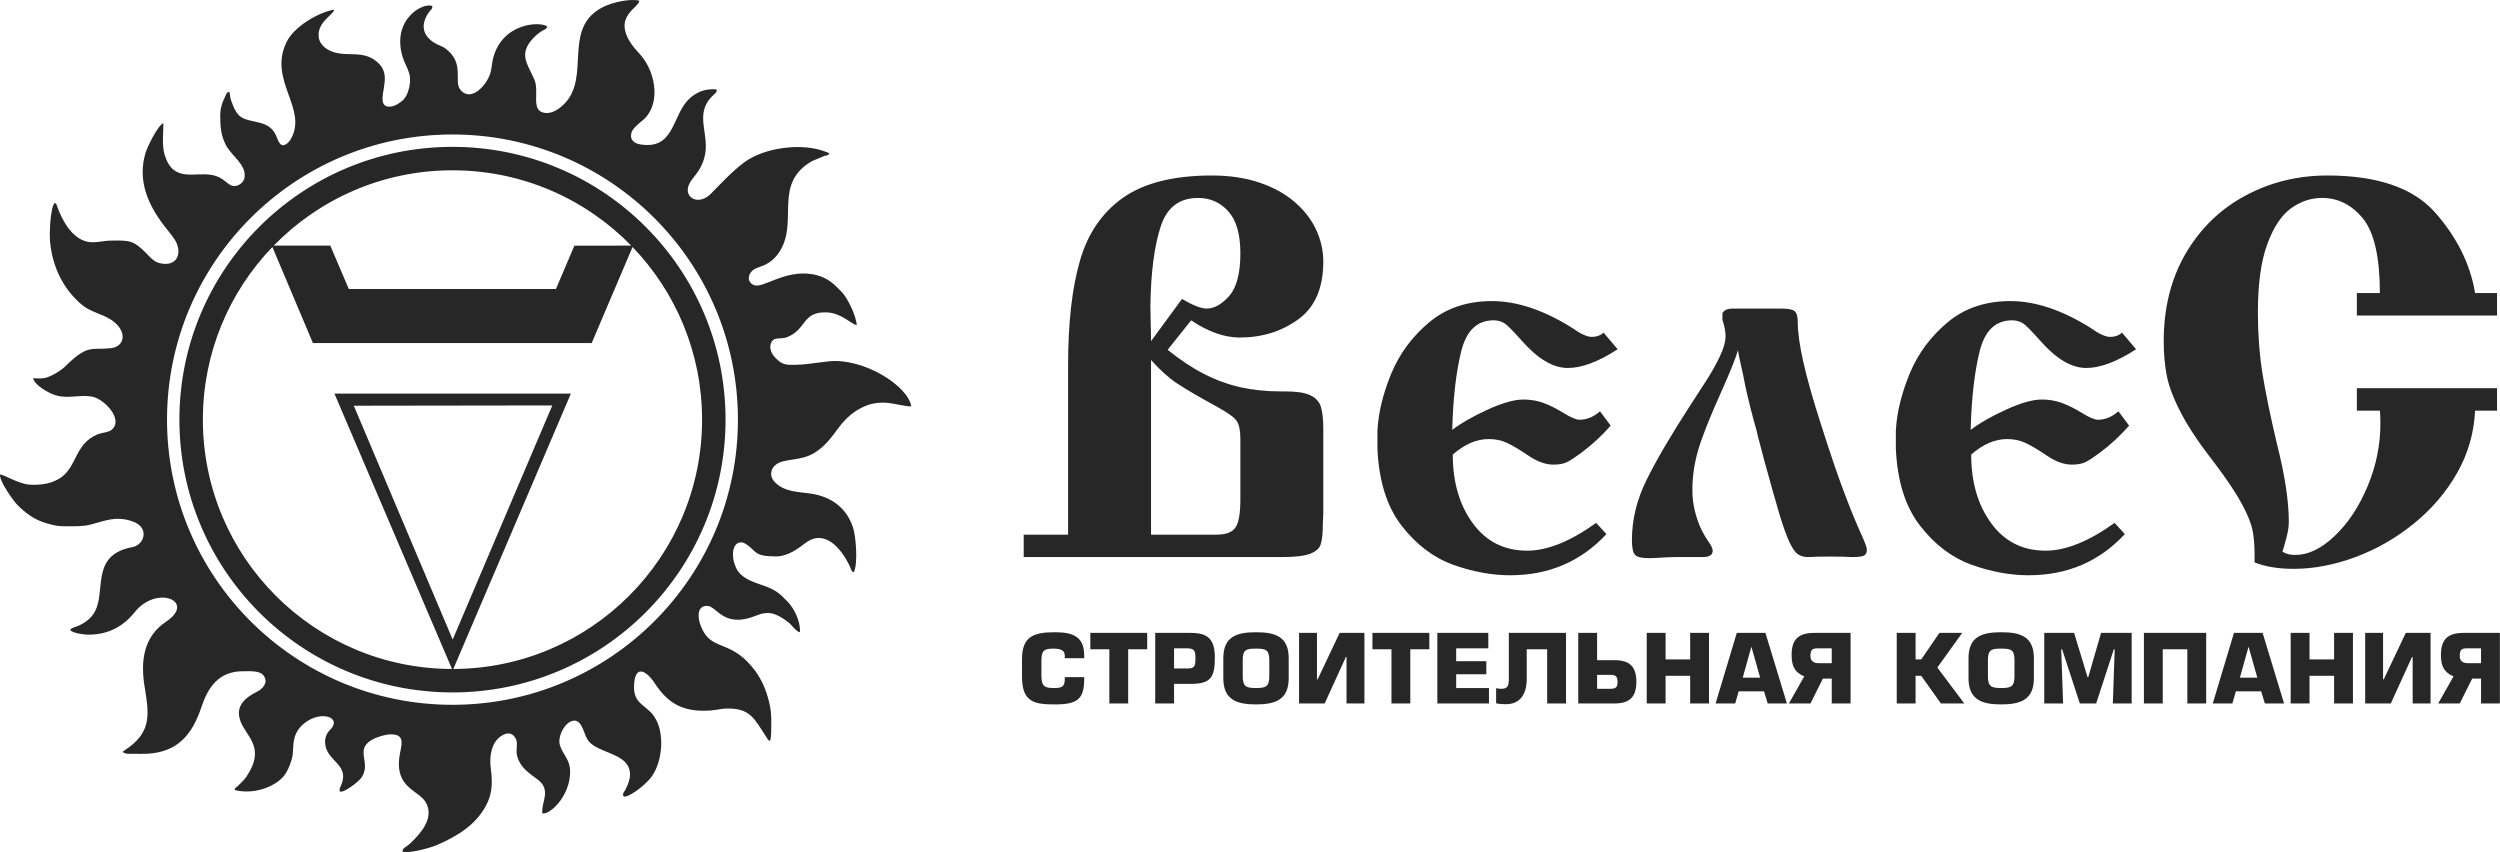 <svg width="311" height="106" viewBox="0 0 311 106" fill="none" xmlns="http://www.w3.org/2000/svg">
<path fill-rule="evenodd" clip-rule="evenodd" d="M132.871 66.509V45.445C132.871 40.159 133.36 35.826 134.347 32.424C135.323 29.034 137.12 26.419 139.727 24.579C142.345 22.751 146.027 21.831 150.764 21.831C152.938 21.831 154.879 22.119 156.61 22.695C158.329 23.261 159.793 24.058 160.98 25.067C162.178 26.075 163.088 27.227 163.698 28.513C164.308 29.809 164.618 31.15 164.618 32.546C164.618 35.826 163.576 38.231 161.502 39.727C159.427 41.234 156.998 41.988 154.225 41.988C152.317 41.988 150.298 41.278 148.179 39.849L145.251 43.517C146.815 44.769 148.324 45.777 149.788 46.519C151.252 47.273 152.761 47.827 154.302 48.17C155.844 48.514 157.508 48.691 159.305 48.691H159.904C161.291 48.691 162.322 48.846 162.999 49.168C163.676 49.489 164.12 49.966 164.319 50.608C164.519 51.262 164.618 52.171 164.618 53.346V63.916C164.618 64.15 164.607 64.404 164.585 64.659C164.563 64.925 164.552 65.269 164.552 65.712C164.53 66.621 164.441 67.308 164.275 67.773C164.12 68.238 163.676 68.615 162.966 68.892C162.245 69.169 161.069 69.302 159.438 69.302H127.348V66.509H132.871ZM143.188 66.509H151.363C152.472 66.509 153.237 66.232 153.659 65.667C154.092 65.102 154.302 63.905 154.302 62.066V54.553C154.302 53.556 154.147 52.824 153.848 52.37C153.548 51.916 152.738 51.34 151.43 50.619C149.1 49.345 147.414 48.359 146.36 47.65C145.318 46.952 144.264 45.988 143.188 44.78V66.509ZM143.188 42.442L147.037 37.19C148.401 37.987 149.433 38.386 150.109 38.386C151.052 38.386 151.984 37.865 152.916 36.813C153.837 35.76 154.302 33.998 154.302 31.504C154.302 29.145 153.803 27.404 152.805 26.297C151.807 25.178 150.553 24.623 149.033 24.623C146.682 24.623 145.129 25.832 144.363 28.258C143.587 30.685 143.176 33.91 143.11 37.932C143.11 38.519 143.121 39.25 143.143 40.126C143.176 41.001 143.188 41.776 143.188 42.442ZM199.493 41.389L201.235 43.45C198.839 45.001 196.776 45.777 195.035 45.777C193.182 45.777 191.263 44.624 189.255 42.32C188.501 41.466 187.891 40.835 187.447 40.436C186.992 40.048 186.438 39.849 185.795 39.849C183.742 39.849 182.4 41.145 181.768 43.738C181.125 46.342 180.758 49.589 180.658 53.479C181.723 52.658 183.177 51.816 185.029 50.974C186.882 50.121 188.379 49.7 189.51 49.7C190.365 49.7 191.163 49.833 191.906 50.087C192.761 50.398 193.637 50.83 194.524 51.384C195.423 51.938 196.077 52.215 196.499 52.215C197.408 52.215 198.251 51.86 199.039 51.162L200.37 52.947C199.272 54.199 198.052 55.329 196.699 56.337C195.978 56.869 195.412 57.246 194.979 57.467C194.558 57.689 193.97 57.8 193.238 57.8C192.273 57.8 191.23 57.423 190.12 56.67C188.989 55.905 188.091 55.373 187.414 55.074C186.748 54.764 186.005 54.62 185.195 54.62C183.676 54.62 182.189 55.263 180.725 56.548C180.725 59.983 181.557 62.842 183.221 65.102C184.885 67.374 187.137 68.504 189.987 68.504C192.495 68.504 195.356 67.352 198.562 65.047L199.837 66.443C196.665 69.856 192.672 71.563 187.858 71.563C185.55 71.563 183.177 71.119 180.736 70.244C178.307 69.357 176.177 67.739 174.358 65.39C172.528 63.03 171.53 59.839 171.352 55.817V53.545C171.474 51.295 172.062 48.924 173.082 46.453C174.114 43.971 175.689 41.854 177.797 40.092C179.915 38.331 182.5 37.455 185.583 37.455C188.701 37.455 192.029 38.563 195.578 40.791C196.61 41.533 197.431 41.91 198.03 41.91C198.607 41.91 199.094 41.733 199.493 41.389ZM216.199 43.572C215.933 44.514 215.289 46.132 214.269 48.414C212.738 51.805 211.74 54.331 211.252 55.983C210.775 57.645 210.531 59.296 210.531 60.947C210.531 62.631 210.908 64.293 211.673 65.922C211.928 66.432 212.228 66.931 212.561 67.418C212.893 67.895 213.06 68.26 213.06 68.504C213.06 69.036 212.639 69.302 211.795 69.302C211.44 69.302 210.864 69.302 210.076 69.302C209.277 69.302 208.678 69.302 208.268 69.302C207.924 69.302 207.391 69.324 206.692 69.369C205.983 69.413 205.472 69.435 205.14 69.435C204.252 69.435 203.676 69.302 203.409 69.036C203.143 68.77 203.01 68.149 203.01 67.174C203.01 64.648 203.62 62.155 204.829 59.706C206.038 57.257 207.847 54.166 210.264 50.431C210.93 49.411 211.584 48.392 212.239 47.384C212.893 46.375 213.459 45.367 213.936 44.37C214.413 43.383 214.657 42.52 214.657 41.776C214.657 41.245 214.524 40.58 214.269 39.782V38.985C214.435 38.585 214.89 38.386 215.6 38.386H221.579C222.455 38.386 223.021 38.497 223.265 38.718C223.52 38.94 223.642 39.405 223.642 40.126C223.642 42.597 224.596 46.808 226.515 52.747C227.78 56.725 228.811 59.728 229.599 61.756C230.376 63.783 231.019 65.324 231.507 66.388C231.995 67.451 232.239 68.116 232.239 68.382C232.239 68.77 232.106 69.014 231.84 69.136C231.573 69.246 231.085 69.302 230.364 69.302C229.71 69.257 228.8 69.235 227.636 69.235C226.493 69.235 225.606 69.257 224.973 69.302C224.43 69.302 223.997 69.18 223.653 68.947C223.321 68.715 222.977 68.216 222.61 67.44C222.245 66.654 221.845 65.557 221.413 64.138C220.98 62.72 220.303 60.315 219.382 56.935C219.172 56.093 219.005 55.451 218.883 55.03C218.761 54.597 218.639 54.121 218.529 53.6C217.996 51.75 217.531 49.91 217.131 48.082C216.92 46.996 216.765 46.22 216.654 45.766C216.432 44.824 216.277 44.093 216.199 43.572ZM263.986 41.389L265.728 43.45C263.331 45.001 261.268 45.777 259.527 45.777C257.675 45.777 255.755 44.624 253.748 42.32C252.993 41.466 252.383 40.835 251.94 40.436C251.485 40.048 250.93 39.849 250.287 39.849C248.235 39.849 246.892 41.145 246.26 43.738C245.617 46.342 245.251 49.589 245.151 53.479C246.216 52.658 247.669 51.816 249.521 50.974C251.374 50.121 252.871 49.7 254.003 49.7C254.857 49.7 255.655 49.833 256.398 50.087C257.253 50.398 258.129 50.83 259.017 51.384C259.915 51.938 260.569 52.215 260.991 52.215C261.901 52.215 262.744 51.86 263.531 51.162L264.862 52.947C263.764 54.199 262.544 55.329 261.191 56.337C260.47 56.869 259.904 57.246 259.471 57.467C259.05 57.689 258.462 57.8 257.73 57.8C256.765 57.8 255.722 57.423 254.613 56.67C253.482 55.905 252.583 55.373 251.906 55.074C251.241 54.764 250.498 54.62 249.688 54.62C248.168 54.62 246.682 55.263 245.217 56.548C245.217 59.983 246.05 62.842 247.713 65.102C249.377 67.374 251.629 68.504 254.48 68.504C256.987 68.504 259.848 67.352 263.054 65.047L264.33 66.443C261.158 69.856 257.164 71.563 252.35 71.563C250.043 71.563 247.669 71.119 245.228 70.244C242.799 69.357 240.669 67.739 238.851 65.39C237.02 63.03 236.022 59.839 235.844 55.817V53.545C235.967 51.295 236.554 48.924 237.575 46.453C238.606 43.971 240.181 41.854 242.289 40.092C244.407 38.331 246.992 37.455 250.076 37.455C253.193 37.455 256.521 38.563 260.07 40.791C261.102 41.533 261.923 41.91 262.522 41.91C263.099 41.91 263.587 41.733 263.986 41.389ZM310.63 39.25H293.193V36.458H296.055C296.055 32.014 295.356 28.934 293.969 27.205C292.572 25.488 290.874 24.623 288.855 24.623C287.491 24.623 286.205 25.056 285.006 25.909C283.809 26.773 282.821 28.269 282.045 30.386C281.268 32.502 280.88 35.35 280.88 38.918C280.88 41.544 281.068 44.048 281.446 46.431C281.823 48.813 282.433 51.761 283.265 55.273C284.241 59.141 284.729 62.354 284.729 64.914C284.729 65.202 284.707 65.523 284.652 65.867C284.596 66.221 284.518 66.565 284.43 66.908C284.341 67.252 284.263 67.518 284.208 67.706C284.153 67.917 284.108 68.105 284.053 68.249C284.008 68.393 283.964 68.526 283.931 68.626C284.363 68.903 284.896 69.036 285.539 69.036C287.147 69.036 288.778 68.249 290.431 66.676C292.095 65.102 293.459 63.041 294.524 60.504C295.589 57.966 296.121 55.362 296.121 52.68C296.121 51.96 296.099 51.428 296.055 51.085H293.193V48.292H310.63V51.085H307.902C307.768 53.855 307.025 56.437 305.661 58.841C304.297 61.235 302.499 63.34 300.281 65.135C298.063 66.942 295.633 68.327 293.015 69.302C290.387 70.277 287.824 70.764 285.328 70.764C283.442 70.764 281.823 70.499 280.469 69.967V69.036C280.469 67.883 280.392 66.875 280.226 66.022C280.07 65.169 279.627 64.06 278.905 62.72C278.185 61.368 277.042 59.661 275.489 57.601C273.658 55.263 272.272 53.201 271.34 51.417C270.409 49.644 269.821 48.093 269.554 46.785C269.299 45.478 269.166 44.026 269.166 42.442C269.166 38.275 270.087 34.63 271.917 31.504C273.758 28.38 276.232 25.986 279.349 24.324C282.455 22.662 285.849 21.831 289.521 21.831C295.744 21.831 300.214 23.371 302.932 26.441C305.65 29.521 307.303 32.857 307.902 36.458H310.63V39.25Z" fill="#272727"/>
<path fill-rule="evenodd" clip-rule="evenodd" d="M68.062 3.288C67.232 2.644 62.464 2.798 61.33 7.294C61.163 7.958 61.188 8.547 60.962 9.217C60.48 10.646 58.546 12.793 57.25 11.137C56.419 10.075 57.856 7.87 55.424 6.044C54.942 5.683 54.484 5.626 53.96 5.279C52.405 4.253 52.396 2.864 53.383 1.485C53.597 1.186 53.813 1.147 53.779 0.765C52.746 0.211 48.611 2.362 50.109 7.163C50.329 7.866 50.685 8.375 50.899 9.108C51.125 9.884 50.983 10.791 50.734 11.472C50.448 12.248 50.082 12.571 49.471 12.946C48.861 13.321 47.75 13.553 47.608 12.58C47.427 11.335 48.528 9.397 47.219 8.002C45.249 5.902 42.941 7.378 40.819 6.187C40.241 5.863 39.723 5.305 39.648 4.641C39.426 2.686 41.563 1.817 41.562 1.195C39.488 1.572 36.571 3.35 35.653 5.219C33.304 9.999 38.333 13.502 36.191 17.279C35.972 17.666 35.289 18.485 34.77 17.796C34.344 17.232 34.386 15.753 32.248 15.253C30.16 14.764 29.572 14.883 28.732 12.452C28.593 12.049 28.644 11.75 28.514 11.398C28.21 11.483 28.192 11.629 28.034 11.953C27.616 12.809 27.39 13.501 27.395 14.475C27.401 15.946 27.532 16.925 28.099 18.045C28.761 19.354 30.67 20.487 30.423 22.074C30.337 22.627 29.84 23.065 29.278 23.136C28.336 23.253 28.041 22.09 26.417 21.778C24.147 21.342 21.553 22.787 20.481 19.256C20.119 18.063 20.334 16.502 20.324 15.307C19.552 15.698 18.308 18.331 18.103 19.021C17.084 22.45 18.392 25.398 20.357 28.003C20.801 28.59 21.239 29.077 21.658 29.688C22.776 31.32 22.134 33.264 19.893 32.745C19.113 32.564 18.609 31.913 18.168 31.472C16.562 29.866 16.105 29.896 13.721 29.932C12.849 29.945 11.845 30.261 10.92 30.08C8.955 29.694 7.744 27.436 7.115 25.694C6.997 25.368 7.057 25.342 6.799 25.251C6.272 25.787 6.139 28.907 6.218 29.925C6.445 32.806 7.596 35.382 9.471 37.256C10.678 38.464 11.077 38.516 12.851 39.266C15.986 40.591 15.79 43.109 13.793 43.316C11.305 43.574 10.945 42.772 8.062 45.627C7.683 46.002 7.031 46.405 6.467 46.684C5.595 47.115 5.25 47.111 4.117 47.052C4.34 47.976 6.126 48.937 6.944 49.179C8.513 49.643 9.923 49.056 11.476 49.348C12.959 49.627 15.389 52.163 13.92 53.44C13.485 53.817 12.701 53.792 12.069 54.062C9.35 55.222 9.555 58.005 7.626 59.373C6.604 60.097 5.234 60.405 3.633 60.284C2.305 60.183 0.337 58.985 0.009 59.016C-0.146 59.816 1.727 62.369 2.131 62.78C3.08 63.748 4.277 64.677 5.797 65.097C6.943 65.415 7.085 65.469 8.423 65.469C9.392 65.469 10.347 65.49 11.223 65.269C13.045 64.809 14.336 64.153 16.412 64.833C18.693 65.58 17.959 67.791 16.477 68.061C11.574 68.957 12.977 72.915 12.037 75.552C11.625 76.708 10.796 77.357 9.786 77.837C9.393 78.025 8.925 78.046 8.732 78.356C8.996 78.79 10.548 78.954 10.987 78.953C13.44 78.945 15.294 77.981 16.746 76.165C19.524 72.688 24.445 74.809 20.657 77.34C17.823 79.233 17.465 82.273 18.004 85.526C18.538 88.745 18.819 90.877 16.091 92.93C15.829 93.128 15.473 93.331 15.259 93.53C15.555 93.848 16.226 93.773 16.631 93.772C17.157 93.77 17.74 93.796 18.259 93.77C22.161 93.573 23.939 91.328 25.08 87.9C25.861 85.555 27.197 83.49 30.222 83.504C31.198 83.508 32.319 83.394 32.803 84.061C33.461 84.966 32.553 85.747 32.061 85.999C30.735 86.678 29.142 87.688 29.927 89.749C30.654 91.659 33.063 92.996 30.714 96.523C30.425 96.958 30.297 97.076 29.969 97.402C29.826 97.545 29.733 97.652 29.582 97.784C29.273 98.055 29.269 97.914 29.188 98.278C31.744 98.935 34.603 97.727 35.542 96.215C35.93 95.59 36.312 94.621 36.41 93.87C36.551 92.787 36.236 91.185 37.989 89.874C40.031 88.348 42.605 89.272 41.056 90.799C40.692 91.159 40.393 91.707 40.443 92.451C40.599 94.733 43.539 95.049 42.446 97.656C42.336 97.917 42.201 98.107 42.254 98.375C42.363 98.925 44.581 97.33 44.996 96.695C46.271 94.746 43.893 93.17 46.572 91.869C46.927 91.697 47.903 91.393 48.352 91.363C50.684 91.205 49.839 92.811 49.67 94.26C49.203 98.26 52.319 98.251 53.104 100.071C53.894 101.904 52.333 103.636 51.237 104.728C51.028 104.935 50.82 105.091 50.588 105.272C50.326 105.476 50.101 105.524 50.065 105.938C50.95 106.227 53.653 105.432 54.426 105.092C56.898 104.002 59.137 102.655 60.44 100.254C61.212 98.831 61.305 97.486 61.057 95.629C60.82 93.853 61.235 92.335 62.291 91.599C63.009 91.099 63.691 91.077 64.121 91.81C64.524 92.496 64.085 93.211 64.354 94.12C64.787 95.582 65.871 96.202 66.894 96.976C68.663 98.316 67.27 99.853 67.471 101.19C68.418 101.372 70.955 99.013 70.925 95.945C70.911 94.504 70.053 93.91 69.671 92.759C69.328 91.726 70.101 90.213 70.914 89.797C72.313 89.08 72.552 91.086 73.047 91.938C74.04 93.646 77.568 93.56 78.263 95.619C78.579 96.555 78.185 97.482 77.781 98.278C77.674 98.487 77.541 98.575 77.515 98.786C77.465 99.204 77.441 98.424 77.538 98.984C77.635 99.54 80.104 97.983 81.133 96.508C82.357 94.754 82.764 91.281 81.431 89.202C80.488 87.731 78.874 87.63 78.874 85.531C78.874 82.678 80.283 83.221 81.486 85.048C82.888 87.176 84.544 88.419 87.502 88.416C89.027 88.414 89.428 88.175 90.321 88.146C93.333 88.049 93.843 89.408 95.375 91.757C95.543 92.014 95.528 92.092 95.794 92.158C95.976 91.758 95.947 90.272 95.948 89.714C95.95 88.801 95.866 88.096 95.663 87.275C95.295 85.782 94.72 84.514 93.979 83.5C91.314 79.852 88.993 80.806 87.689 78.855C86.777 77.491 86.412 75.293 88.012 75.373C89.2 75.433 90.027 78.216 94.025 76.596C94.709 76.318 95.538 76.091 96.383 76.412C97.028 76.655 97.58 77.035 98.091 77.427C98.431 77.687 99.132 78.65 99.509 78.653C99.613 77.226 98.697 75.599 98.04 74.917C97.05 73.888 96.564 73.368 94.802 72.783C93.365 72.306 92.111 71.82 91.564 70.631C91.271 69.996 91.084 69.203 91.236 68.397C91.38 67.636 92.022 67.194 92.748 67.647C94.126 68.507 93.673 69.208 96.48 69.221C98.068 69.228 99.353 68.183 100.196 67.549C102.658 65.698 104.703 68.361 105.683 70.361C105.864 70.733 105.875 71.129 106.225 71.175C106.741 70.096 106.486 66.776 106.125 65.651C105.333 63.182 103.416 61.824 101.03 61.431C99.369 61.157 97.609 61.264 96.357 59.945C95.685 59.236 95.845 58.292 96.561 57.771C97.624 56.999 99.592 57.382 101.291 56.35C102.645 55.53 103.428 54.417 104.356 53.171C105.262 51.954 106.373 50.987 107.848 50.428C108.617 50.137 109.609 50.019 110.564 50.132C111.44 50.235 112.51 50.548 113.372 50.558C112.917 47.922 107.374 44.523 103.15 44.946C101.454 45.116 100.115 45.426 98.27 45.383C97.4 45.362 96.98 45.035 96.523 44.578C96.158 44.212 95.57 43.446 95.939 42.629C96.301 41.825 97.08 42.265 97.907 41.942C100.36 40.986 99.759 38.77 102.807 38.86C104.667 38.916 105.873 40.313 106.576 40.457C106.518 39.229 105.378 37.012 104.748 36.36C103.788 35.366 102.926 34.425 101.021 34.108C97.597 33.538 94.858 35.956 93.771 35.462C92.872 35.053 93.053 34.107 93.663 33.612C93.927 33.398 94.284 33.272 94.647 33.152C95.715 32.798 96.532 32.094 97.113 31.082C99.271 27.329 96.184 22.822 101.026 20.037L102.576 19.386C102.681 19.36 102.754 19.368 102.865 19.337L103.174 19.172C103 18.925 103.187 19.07 102.8 18.912C99.796 17.689 95.056 18.351 92.562 20.21C91.051 21.335 89.752 22.777 88.425 24.108C86.921 25.619 85.086 24.622 85.665 23.064C86.038 22.057 87.083 21.55 87.623 19.609C88.41 16.775 86.268 14.294 88.592 11.977C88.722 11.847 88.814 11.773 88.939 11.643C89.139 11.435 89.148 11.489 89.159 11.128C87.34 10.938 86.028 11.842 85.294 12.782C84.48 13.826 84.09 15.19 83.386 16.344C82.648 17.555 81.66 18.259 79.72 17.974C78.941 17.859 78.296 17.442 78.56 16.48C78.692 15.997 79.499 15.327 79.863 15.04C82.193 13.202 81.66 9.301 79.874 7.065C79.461 6.549 79.014 6.131 78.622 5.58C76.089 2.014 79.565 0.981 79.522 0.077C78.237 -0.204 76.114 0.342 75.124 0.823C70.2 3.211 73.081 8.651 70.82 12.153C70.212 13.092 68.83 14.357 67.547 13.998C66.062 13.583 67.116 11.359 66.467 9.875C65.572 7.829 64.356 6.623 66.618 4.461C66.824 4.265 67.088 4.066 67.335 3.9C67.665 3.678 68.027 3.658 68.062 3.288ZM56.287 18.268C75.049 18.268 90.258 33.461 90.258 52.203C90.258 70.945 75.049 86.138 56.287 86.138C37.526 86.138 22.317 70.945 22.317 52.203C22.317 33.461 37.526 18.268 56.287 18.268ZM78.521 30.555L71.453 30.563L69.159 35.948H43.389L41.09 30.553H34.056C39.695 24.775 47.571 21.186 56.287 21.186C65.005 21.186 72.882 24.776 78.521 30.555ZM33.884 30.729L38.929 42.679H73.605L78.691 30.729C84.045 36.302 87.337 43.869 87.337 52.203C87.337 69.299 73.492 83.163 56.393 83.22L63.664 66.186L71.019 48.961H56.311H41.602L48.956 66.186L56.228 83.22C39.107 83.188 25.237 69.314 25.237 52.203C25.237 43.868 28.529 36.301 33.884 30.729ZM56.315 79.566L68.706 50.436L44.013 50.472L56.315 79.566ZM56.287 16.73C75.9 16.73 91.798 32.612 91.798 52.203C91.798 71.795 75.9 87.677 56.287 87.677C36.675 87.677 20.777 71.795 20.777 52.203C20.777 32.612 36.675 16.73 56.287 16.73Z" fill="#272727"/>
<path d="M134.873 81.881V81.541C134.873 79.294 133.607 78.65 131.276 78.65C128.698 78.65 127.139 79.083 127.139 81.987V84.257C127.139 87.465 128.885 87.629 131.276 87.629C134.018 87.629 134.873 86.961 134.873 84.491V84.234H132.459V84.491C132.459 85.521 131.991 85.592 131.018 85.592C129.612 85.592 129.553 85.041 129.553 83.731V82.361C129.553 81.108 129.682 80.687 131.018 80.687C131.815 80.687 132.459 80.839 132.459 81.541V81.881H134.873ZM140.345 80.769H142.712V78.732H135.635V80.769H138.002V87.511H140.345V80.769ZM146.053 85.076H148.127C150.576 85.076 151.127 84.304 151.127 81.834C151.127 79.54 150.306 78.732 148.127 78.732H143.709V87.511H146.053V85.076ZM146.053 80.652H147.658C148.572 80.652 148.713 80.956 148.713 81.858C148.713 82.993 148.549 83.157 147.658 83.157H146.053V80.652ZM156.247 87.629C158.626 87.629 160.314 87.067 160.314 84.362V81.881C160.314 79.177 158.626 78.65 156.247 78.65C153.869 78.65 152.181 79.177 152.181 81.881V84.362C152.181 87.067 153.869 87.629 156.247 87.629ZM156.247 85.592C155.029 85.592 154.595 85.416 154.595 84.105V82.127C154.595 80.816 155.029 80.687 156.247 80.687C157.466 80.687 157.9 80.827 157.9 82.127V84.105C157.9 85.416 157.466 85.592 156.247 85.592ZM163.829 78.732H161.603V87.511H164.79L167.427 81.729H167.509V87.511H169.735V78.732H166.653L163.911 84.515H163.829V78.732ZM175.442 80.769H177.809V78.732H170.731V80.769H173.098V87.511H175.442V80.769ZM181.149 80.652H185.145V78.732H178.805V87.511H185.227V85.592H181.149V83.882H184.899V82.255H181.149V80.652ZM187.699 78.732V84.491C187.699 85.358 187.477 85.685 186.832 85.685C186.516 85.685 186.328 85.674 186.117 85.603V87.5C186.48 87.57 186.809 87.605 187.312 87.605C189.094 87.605 189.926 86.376 189.926 84.456V80.769H192.468V87.511H194.812V78.732H187.699ZM198.679 78.732H196.335V87.511H200.858C202.628 87.511 203.566 86.785 203.566 84.819C203.566 82.852 202.652 82.127 200.858 82.127H198.679V78.732ZM198.679 83.953H200.308C200.976 83.953 201.222 84.117 201.222 84.843C201.222 85.521 200.976 85.685 200.308 85.685H198.679V83.953ZM207.198 78.732H204.854V87.511H207.198V84.07H210.256V87.511H212.6V78.732H210.256V82.033H207.198V78.732ZM219.443 86.001L219.901 87.511H222.291L219.619 78.732H216.057L213.42 87.511H215.858L216.291 86.001H219.443ZM218.963 84.304H216.795L217.861 80.488H217.885L218.963 84.304ZM227.869 87.511H230.212V78.732H225.712C223.627 78.732 222.877 79.621 222.877 81.506C222.877 82.923 223.31 83.66 224.447 84.14L222.537 87.511H225.22L226.767 84.421H227.869V87.511ZM227.869 82.501H226.287C225.619 82.501 225.22 82.267 225.22 81.588C225.22 80.839 225.443 80.652 226.111 80.652H227.869V82.501ZM238.298 78.732H235.954V87.511H238.298V84.07H239.001L241.45 87.511H244.356L241.005 83.04L244.098 78.732H241.262L239.001 82.033H238.298V78.732ZM248.95 87.629C251.328 87.629 253.016 87.067 253.016 84.362V81.881C253.016 79.177 251.328 78.65 248.95 78.65C246.571 78.65 244.884 79.177 244.884 81.881V84.362C244.884 87.067 246.571 87.629 248.95 87.629ZM248.95 85.592C247.731 85.592 247.297 85.416 247.297 84.105V82.127C247.297 80.816 247.731 80.687 248.95 80.687C250.169 80.687 250.602 80.827 250.602 82.127V84.105C250.602 85.416 250.169 85.592 248.95 85.592ZM254.305 78.732V87.511H256.649L256.414 80.78L256.519 80.757L258.734 87.511H260.761L262.964 80.757L263.07 80.78L262.836 87.511H265.179V78.732H261.371L259.778 84.246H259.695L258.02 78.732H254.305ZM266.703 78.732V87.511H269.047V80.769H272.105V87.511H274.449V78.732H266.703ZM281.292 86.001L281.749 87.511H284.139L281.468 78.732H277.905L275.269 87.511H277.706L278.14 86.001H281.292ZM280.811 84.304H278.644L279.71 80.488H279.733L280.811 84.304ZM287.304 78.732H284.96V87.511H287.304V84.07H290.362V87.511H292.706V78.732H290.362V82.033H287.304V78.732ZM296.455 78.732H294.229V87.511H297.416L300.053 81.729H300.135V87.511H302.361V78.732H299.279L296.537 84.515H296.455V78.732ZM308.642 87.511H310.986V78.732H306.486C304.4 78.732 303.65 79.621 303.65 81.506C303.65 82.923 304.084 83.66 305.22 84.14L303.31 87.511H305.994L307.541 84.421H308.642V87.511ZM308.642 82.501H307.06C306.392 82.501 305.994 82.267 305.994 81.588C305.994 80.839 306.217 80.652 306.885 80.652H308.642V82.501Z" fill="#272727"/>
</svg>
